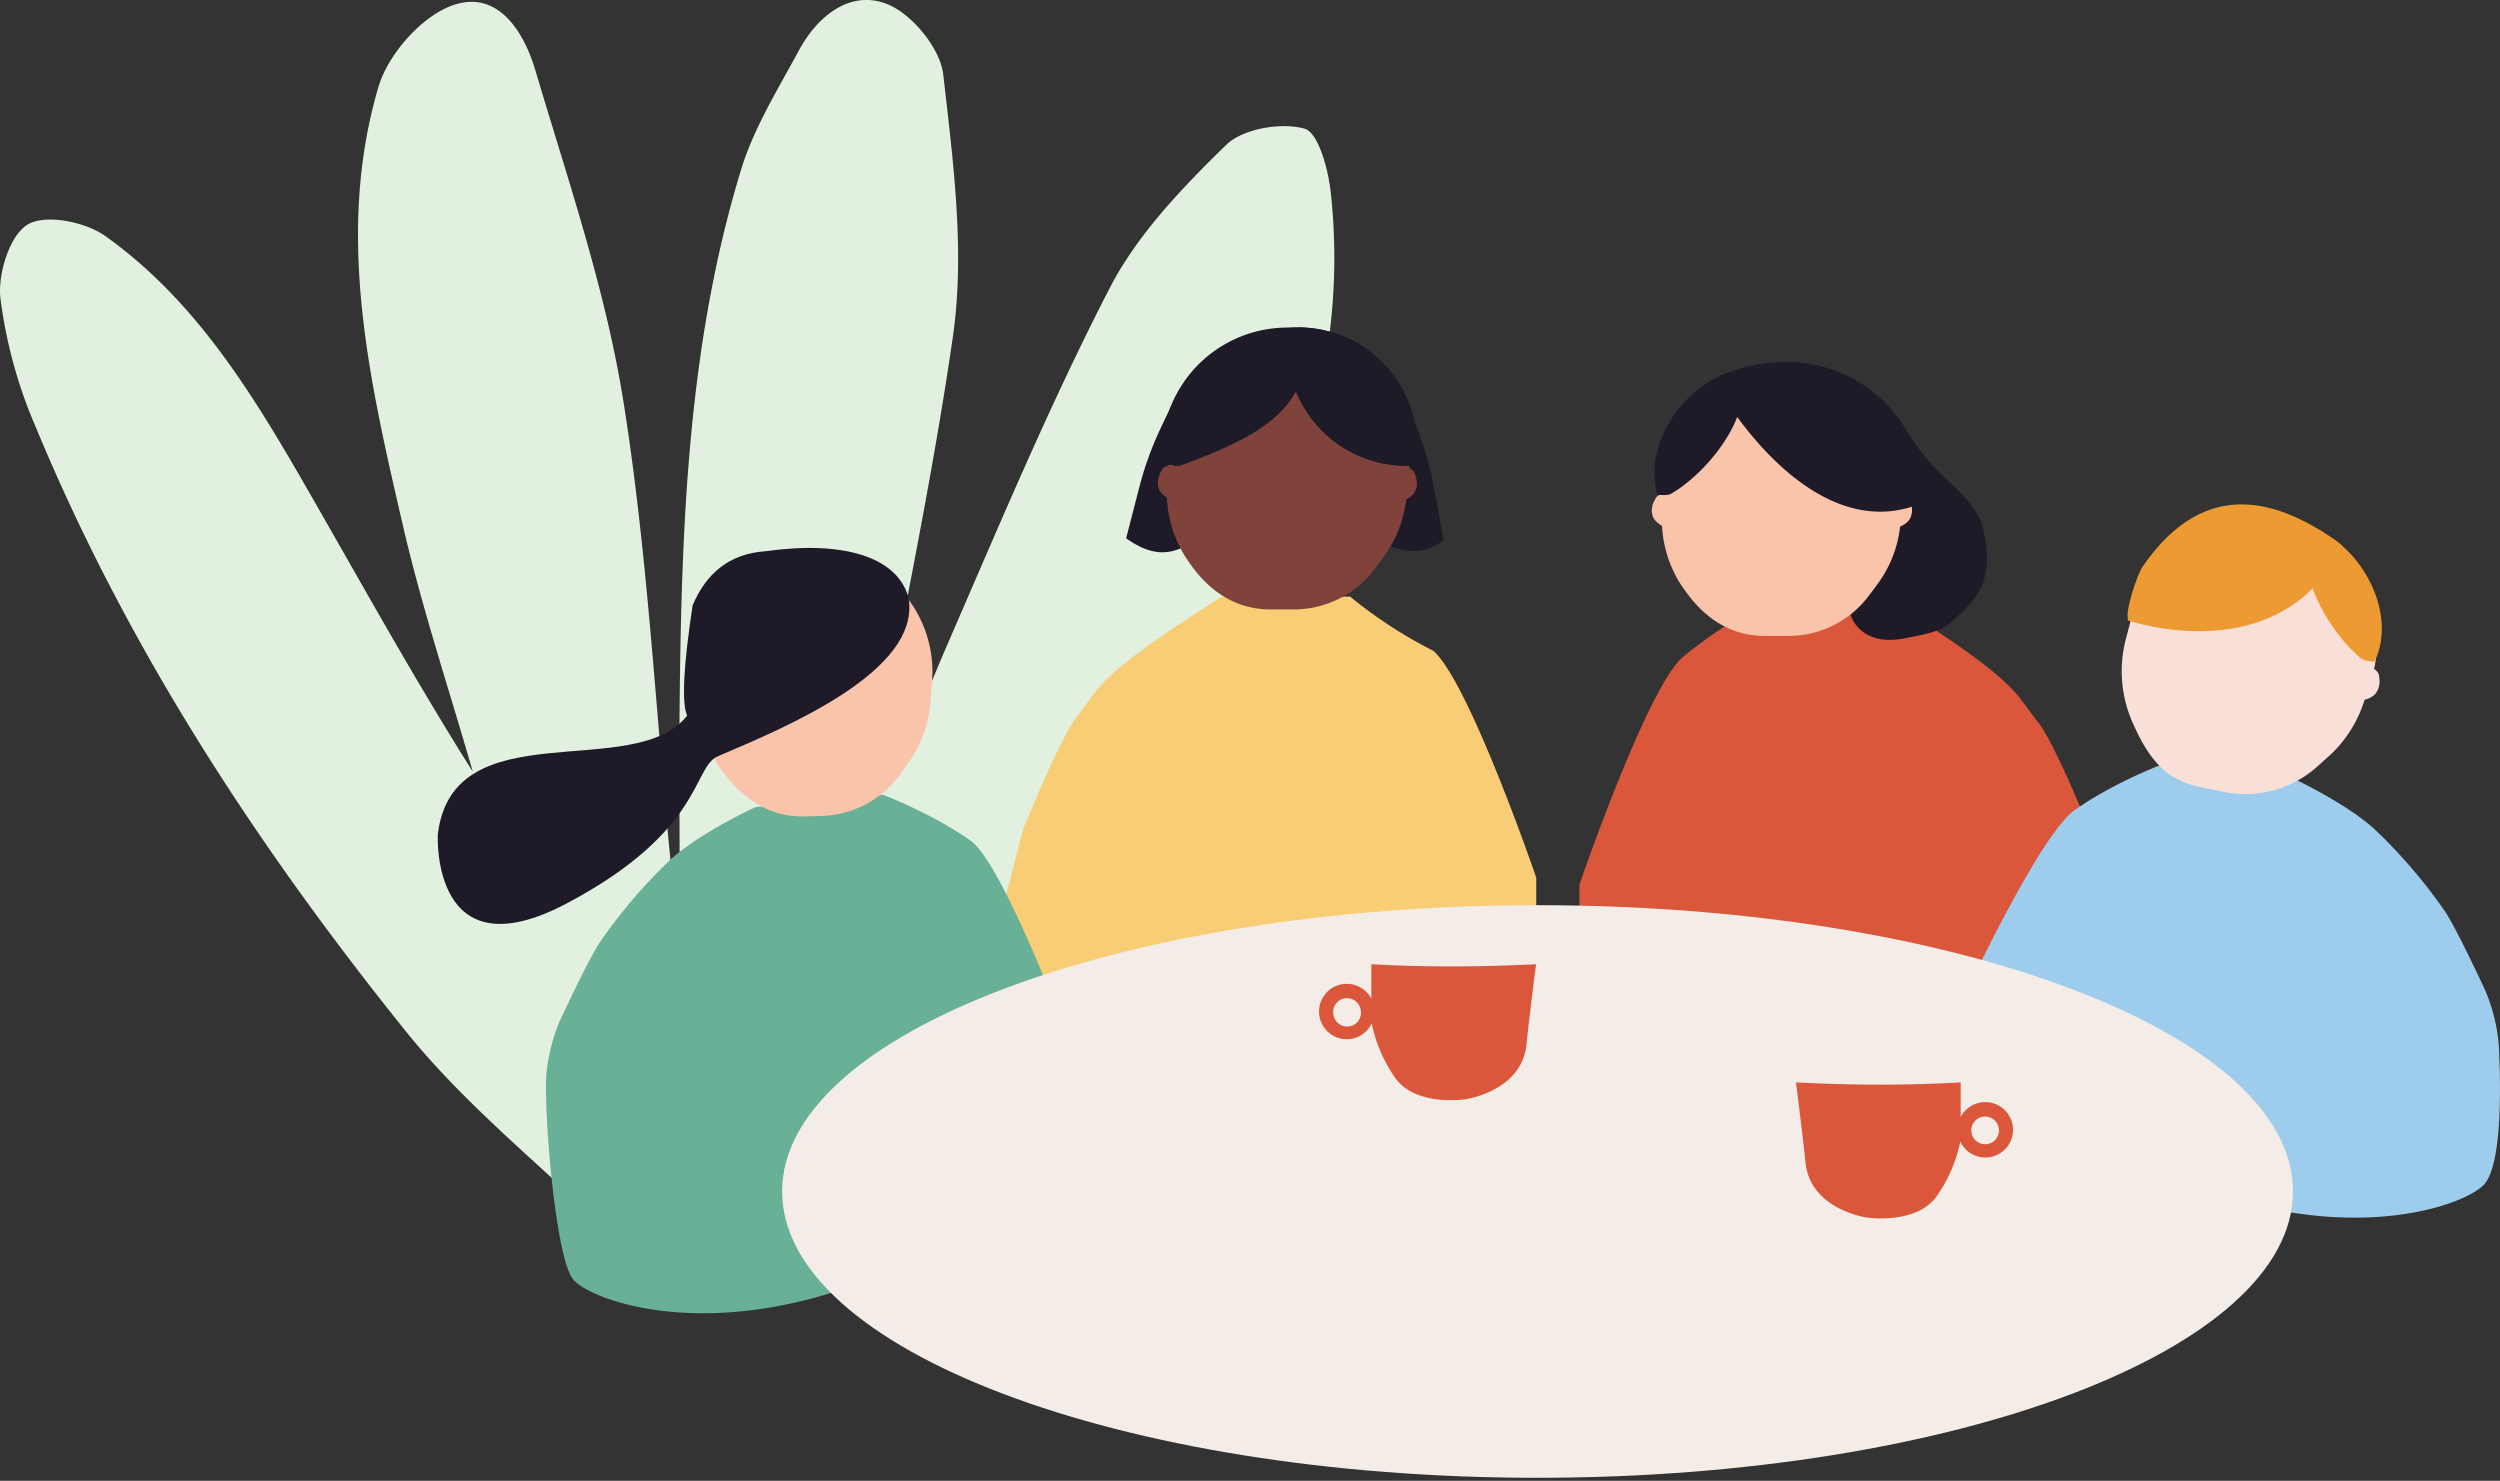 <svg fill="none" viewBox="0 0 260 154" xmlns="http://www.w3.org/2000/svg"><rect x="0" y="0" width="260" height="154" fill="#333333" stroke="none"/><path d="m222.63 106.3h-58.37v-14.3s7-20.4 10.72-23.64a46.87 46.87 0 0 1 8.63-5.64h13.33s6.73 4.2 9.96 6.83c3.23 2.64 3.22 3.26 5.05 5.55 1.83 2.28 5.67 11.92 5.67 11.92l5 19.28z" fill="#da573b"/><path d="m258.38 102.82c-1.24-2.66-3.08-6.47-4.07-7.99a54.22 54.22 0 0 0 -7.02-8.27c-2.96-2.93-9.17-5.78-9.17-5.78l-8.28-.8-4.97-.49s-5.11 1.93-9.12 4.77c-4 2.85-12.92 22.43-12.92 22.43 29.34 27.63 52.98 19.47 55.55 16.46 1.82-2.12 1.72-9.96 1.5-14.4-.25-3.35-1.5-5.93-1.5-5.93z" fill="#9ecced"/><path d="m70.68 91.21c0-6.34-.05-12.03 0-17.73.2-18.82.84-37.62 6.38-55.8 1.33-4.36 3.85-8.4 6.05-12.48 1.95-3.59 5.37-6.29 9.17-4.77 2.59 1.04 5.52 4.62 5.82 7.34 1.03 9.04 2.28 18.38 1 27.25-2.7 18.66-6.96 37.1-10.1 55.92 3.19-8.03 6.18-16.15 9.6-24.08 5.4-12.42 10.63-24.93 16.83-36.94 2.88-5.57 7.54-10.4 12.08-14.84 1.75-1.7 5.71-2.38 8.16-1.7 1.46.42 2.49 4.3 2.74 6.73 2.11 19.7-5.36 36.8-15.2 53.08-10.78 17.84-23.23 34.4-39.82 47.38-3.46 2.7-7.7 4.5-11.76 6.36-4.14 1.91-8.28 1.08-11.51-1.92-6.16-5.7-12.65-11.22-17.88-17.71-15.52-19.3-29.03-39.95-38.54-62.93a49.28 49.28 0 0 1 -3.66-13.38c-.27-2.53.96-6.5 2.84-7.64 1.83-1.11 5.96-.29 8.03 1.17 9.26 6.57 15.14 16.09 20.7 25.74 5.75 9.98 11.3 20.08 17.56 30-2.47-8.6-5.32-17.12-7.32-25.83-3.45-14.97-7-30.12-2.49-45.4 1-3.36 4.4-7.24 7.61-8.44 4.77-1.77 7.52 2.7 8.71 6.73 3.38 11.4 7.3 22.78 9.16 34.47 2.5 15.68 3.31 31.64 4.87 47.47.04.46.43.9.96 1.95z" fill="#e2f1df"/><path d="m92.83 81.19h-2.4v2.02h2.4z" fill="#e2f1df"/><path d="m159.77 91.25v6.83l-58.37 7.42 5-19.22s3.85-9.6 5.68-11.89c1.83-2.27 1.81-2.9 5.05-5.52 3.23-2.64 9.95-6.82 9.95-6.82h13.34a47 47 0 0 0 8.64 5.63c3.72 3.22 10.7 23.56 10.7 23.56z" fill="#f9cc76"/><path d="m197.96 44.24s1.51 2.87 4.46 5.6c3.04 2.8 3.53 3.83 3.9 5.5.83 3.75.06 6.1-2.05 8.1-1.91 1.8-1.85 2.16-6.3 2.97-4.64.85-5.52-2.48-5.52-2.48s3.15-6.4 2.61-8.6-2.94-6.9-2.94-6.9" fill="#1e1a28"/><path d="m189.96 39.19a10.9 10.9 0 0 1 5.36 4.3l.6.92a12.53 12.53 0 0 1 1.93 8.25l-.24 2.1a12.3 12.3 0 0 1 -2.3 5.92l-.82 1.1a10.47 10.47 0 0 1 -8.39 4.36h-2.57c-3.28 0-6-1.62-8.05-4.4l-.27-.36a12.44 12.44 0 0 1 -2.35-8.04l.14-2.34c.27-4.8 3.2-8.95 7.4-10.45 2.2-.78 7.38-2.16 9.57-1.37v.02z" fill="#f9c4aa"/><path d="m197.53 51.23c.54.18 1.01.4 1.11.8.24.65.33 1.25 0 1.9-.28.5-.78.78-1.76 1.12l.65-3.83zm-24.07 0c-.58.1-1.1.23-1.27.6-.35.59-.53 1.17-.31 1.84.2.55.67.9 1.62 1.38l-.04-3.83z" fill="#f9c4aa"/><path d="m181.29 40.02c0-.26-.33-1.31-.4-1.56-.49 0 .5-.1 0 0-5.1.93-9.7 6.95-8.7 12.26.05.26.1.5.17.75.49 0 1.05.1 1.49-.15 3.04-1.77 7.6-6.68 7.44-11.3z" fill="#1e1a28"/><path d="m179.95 38.67c-.4.15-.79.31-1.17.5.16.82.21 1.73.69 2.46 4.04 6.17 11.54 13.95 19.85 10.9.4-.14.27 0 .55-.55.03-1.02.48-2.2-.19-4.15-2.87-8.4-11.42-12.2-19.72-9.15h-.01zm-33.93 2.39 1.32 3.4a35.12 35.12 0 0 1 1.82 6.43l.97 5.27c-1.7 1.36-3.68 1.51-5.94.46l2.09-8.17m-23.92-7.39-1.59 3.34a34.58 34.58 0 0 0 -2.3 6.34l-1.35 5.24c2.68 1.92 4.47 1.64 6.07.87l-1.6-8.36" fill="#1e1a28"/><path d="m138.55 36.16c2.18.8 4.06 2.31 5.4 4.35l.6.93a12.68 12.68 0 0 1 1.94 8.33l-.24 2.12a12.5 12.5 0 0 1 -2.32 5.98l-.82 1.11a10.51 10.51 0 0 1 -8.43 4.4h-2.59c-3.29 0-6.03-1.63-8.1-4.44l-.26-.36a12.6 12.6 0 0 1 -2.36-8.11l.13-2.38c.26-4.85 3.21-9.03 7.43-10.55 2.21-.79 7.42-2.19 9.63-1.38z" fill="#7f433b"/><g fill="#1e1a28"><path d="m136 35.26c0-.35-.01-.7-.04-1.03a13.08 13.08 0 0 0 -15.1 13.97c.68.1 1.42.4 2.08.16 8.5-3.16 13.06-5.87 13.06-13.1z"/><path d="m135.02 34.06c-.33 0-.65.02-.97.04a12.36 12.36 0 0 0 13.16 14.3 12.36 12.36 0 0 0 -12.19-14.35z"/><path d="m135.02 34.06c-.33 0-.65.02-.97.04a12.36 12.36 0 0 0 13.16 14.3 12.36 12.36 0 0 0 -12.19-14.35z"/></g><path d="m146.03 48.46c.54.18 1.01.4 1.11.8.24.65.33 1.25 0 1.9-.28.51-.78.78-1.76 1.12l.65-3.83zm-24.06-.13c-.54.1-1.02.22-1.17.6-.33.59-.5 1.17-.3 1.84.2.55.63.9 1.5 1.38l-.04-3.83z" fill="#7f433b"/><path d="m241.2 55.11a11.55 11.55 0 0 1 4.68 5.63l.43 1.08a13.32 13.32 0 0 1 .25 9l-.7 2.14c-.71 2.2-1.99 4.18-3.67 5.69l-1.08.97a11.18 11.18 0 0 1 -9.67 2.77l-2.69-.55c-3.4-.7-5.16-2.8-6.7-6.12l-.2-.44a13.2 13.2 0 0 1 -.75-8.86l.64-2.43c1.3-4.94 5.23-8.64 9.94-9.32 2.45-.35 7.4-.85 9.52.44z" fill="#f8e0d8"/><path d="m246.39 69.25c.54.3 1 .6 1.03 1.03.12.7.07 1.32-.4 1.9-.43.46-1.04.64-2.18.77z" fill="#f8e0d8"/><path d="m240 56.38c.06-.24.54-1.18.65-1.4-.48-.18.48.1 0 0 4.84 1.8 8.39 8.34 6.58 13.18-.1.24-.19.46-.3.68-.48-.1-1.04-.08-1.43-.4-2.7-2.24-6.4-7.72-5.5-12.06z" fill="#ed9a32"/><path d="m242.52 55.94c.37.26.73.52 1.07.8-.38.8-.83 1.6-1.35 2.36-5.32 7.75-15 7.21-20.91 5.45 0 0-.06-.2-.04-.3-.2-.97 1.01-4.54 1.53-5.3 5.32-7.75 11.95-8.32 19.7-3z" fill="#ed9a32"/><path d="m58.31 105.98c1.25-2.66 3.08-6.47 4.08-7.99a54.23 54.23 0 0 1 7.01-8.27c2.96-2.93 9.17-5.78 9.17-5.78l8.29-.8 4.96-.48s5.11 1.92 9.12 4.77c4.01 2.84 12.92 27.88 12.92 27.88l1.32 1.33c-29.34 27.62-52.98 19.46-55.55 16.45-1.82-2.12-3.04-16.74-2.82-21.18.26-3.34 1.5-5.93 1.5-5.93z" fill="#68b096"/><path d="m88.6 57.64c2.18.72 4.1 2.17 5.5 4.15l.63.9a12.61 12.61 0 0 1 2.2 8.24l-.17 2.1c-.18 2.2-.9 4.3-2.12 6.04l-.78 1.13a10.46 10.46 0 0 1 -8.25 4.65l-1.85.06c-3.27.1-6.06-1.43-8.2-4.15l-.28-.35a12.56 12.56 0 0 1 -2.62-8l.05-2.37c.11-4.83 2.9-9.08 7.05-10.73 2.17-.86 6.59-2.4 8.8-1.67h.03z" fill="#f9c4aa"/><path d="m94.5 62.26c1.21 7.55-12.7 13.35-19.86 16.4-2.62 1.12-1.48 7.76-15.67 15.28-14.2 7.53-13.44-7.16-13.44-7.16 1.56-13.01 20.43-5.36 25.93-12.35-.59-1.36-.36-5.3.57-11.46 1.4-3.32 3.79-5.38 7.58-5.64 7.77-1.11 13.78.44 14.9 4.93z" fill="#1e1a28"/><path d="m159.9 153.69c43.4 0 78.57-13.33 78.57-29.78 0-16.44-35.18-29.77-78.56-29.77-43.4 0-78.57 13.33-78.57 29.77 0 16.45 35.18 29.78 78.56 29.78z" fill="#f4ece6"/><path d="m206.47 114.62c-1.11 0-2.07.62-2.56 1.54v-3.59c-5.22.3-10.89.32-17.13 0 0 0 .73 5.7.99 8.31.48 4.92 6.35 5.74 6.35 5.74s5.23.81 7.35-2.29a15.21 15.21 0 0 0 2.4-5.6 2.88 2.88 0 1 0 2.6-4.11zm1.41 3.14a1.44 1.44 0 1 1 -2.83-.52 1.44 1.44 0 0 1 2.83.52zm-67.81-15.44c1.11 0 2.07.63 2.55 1.54v-3.58c5.22.29 10.89.31 17.13 0 0 0-.73 5.69-.99 8.3-.48 4.93-6.35 5.74-6.35 5.74s-5.23.82-7.35-2.28a15.2 15.2 0 0 1 -2.4-5.6 2.88 2.88 0 1 1 -2.6-4.12zm-1.4 3.13a1.44 1.44 0 1 0 2.82-.52 1.44 1.44 0 0 0 -2.83.52z" fill="#da573b"/></svg>